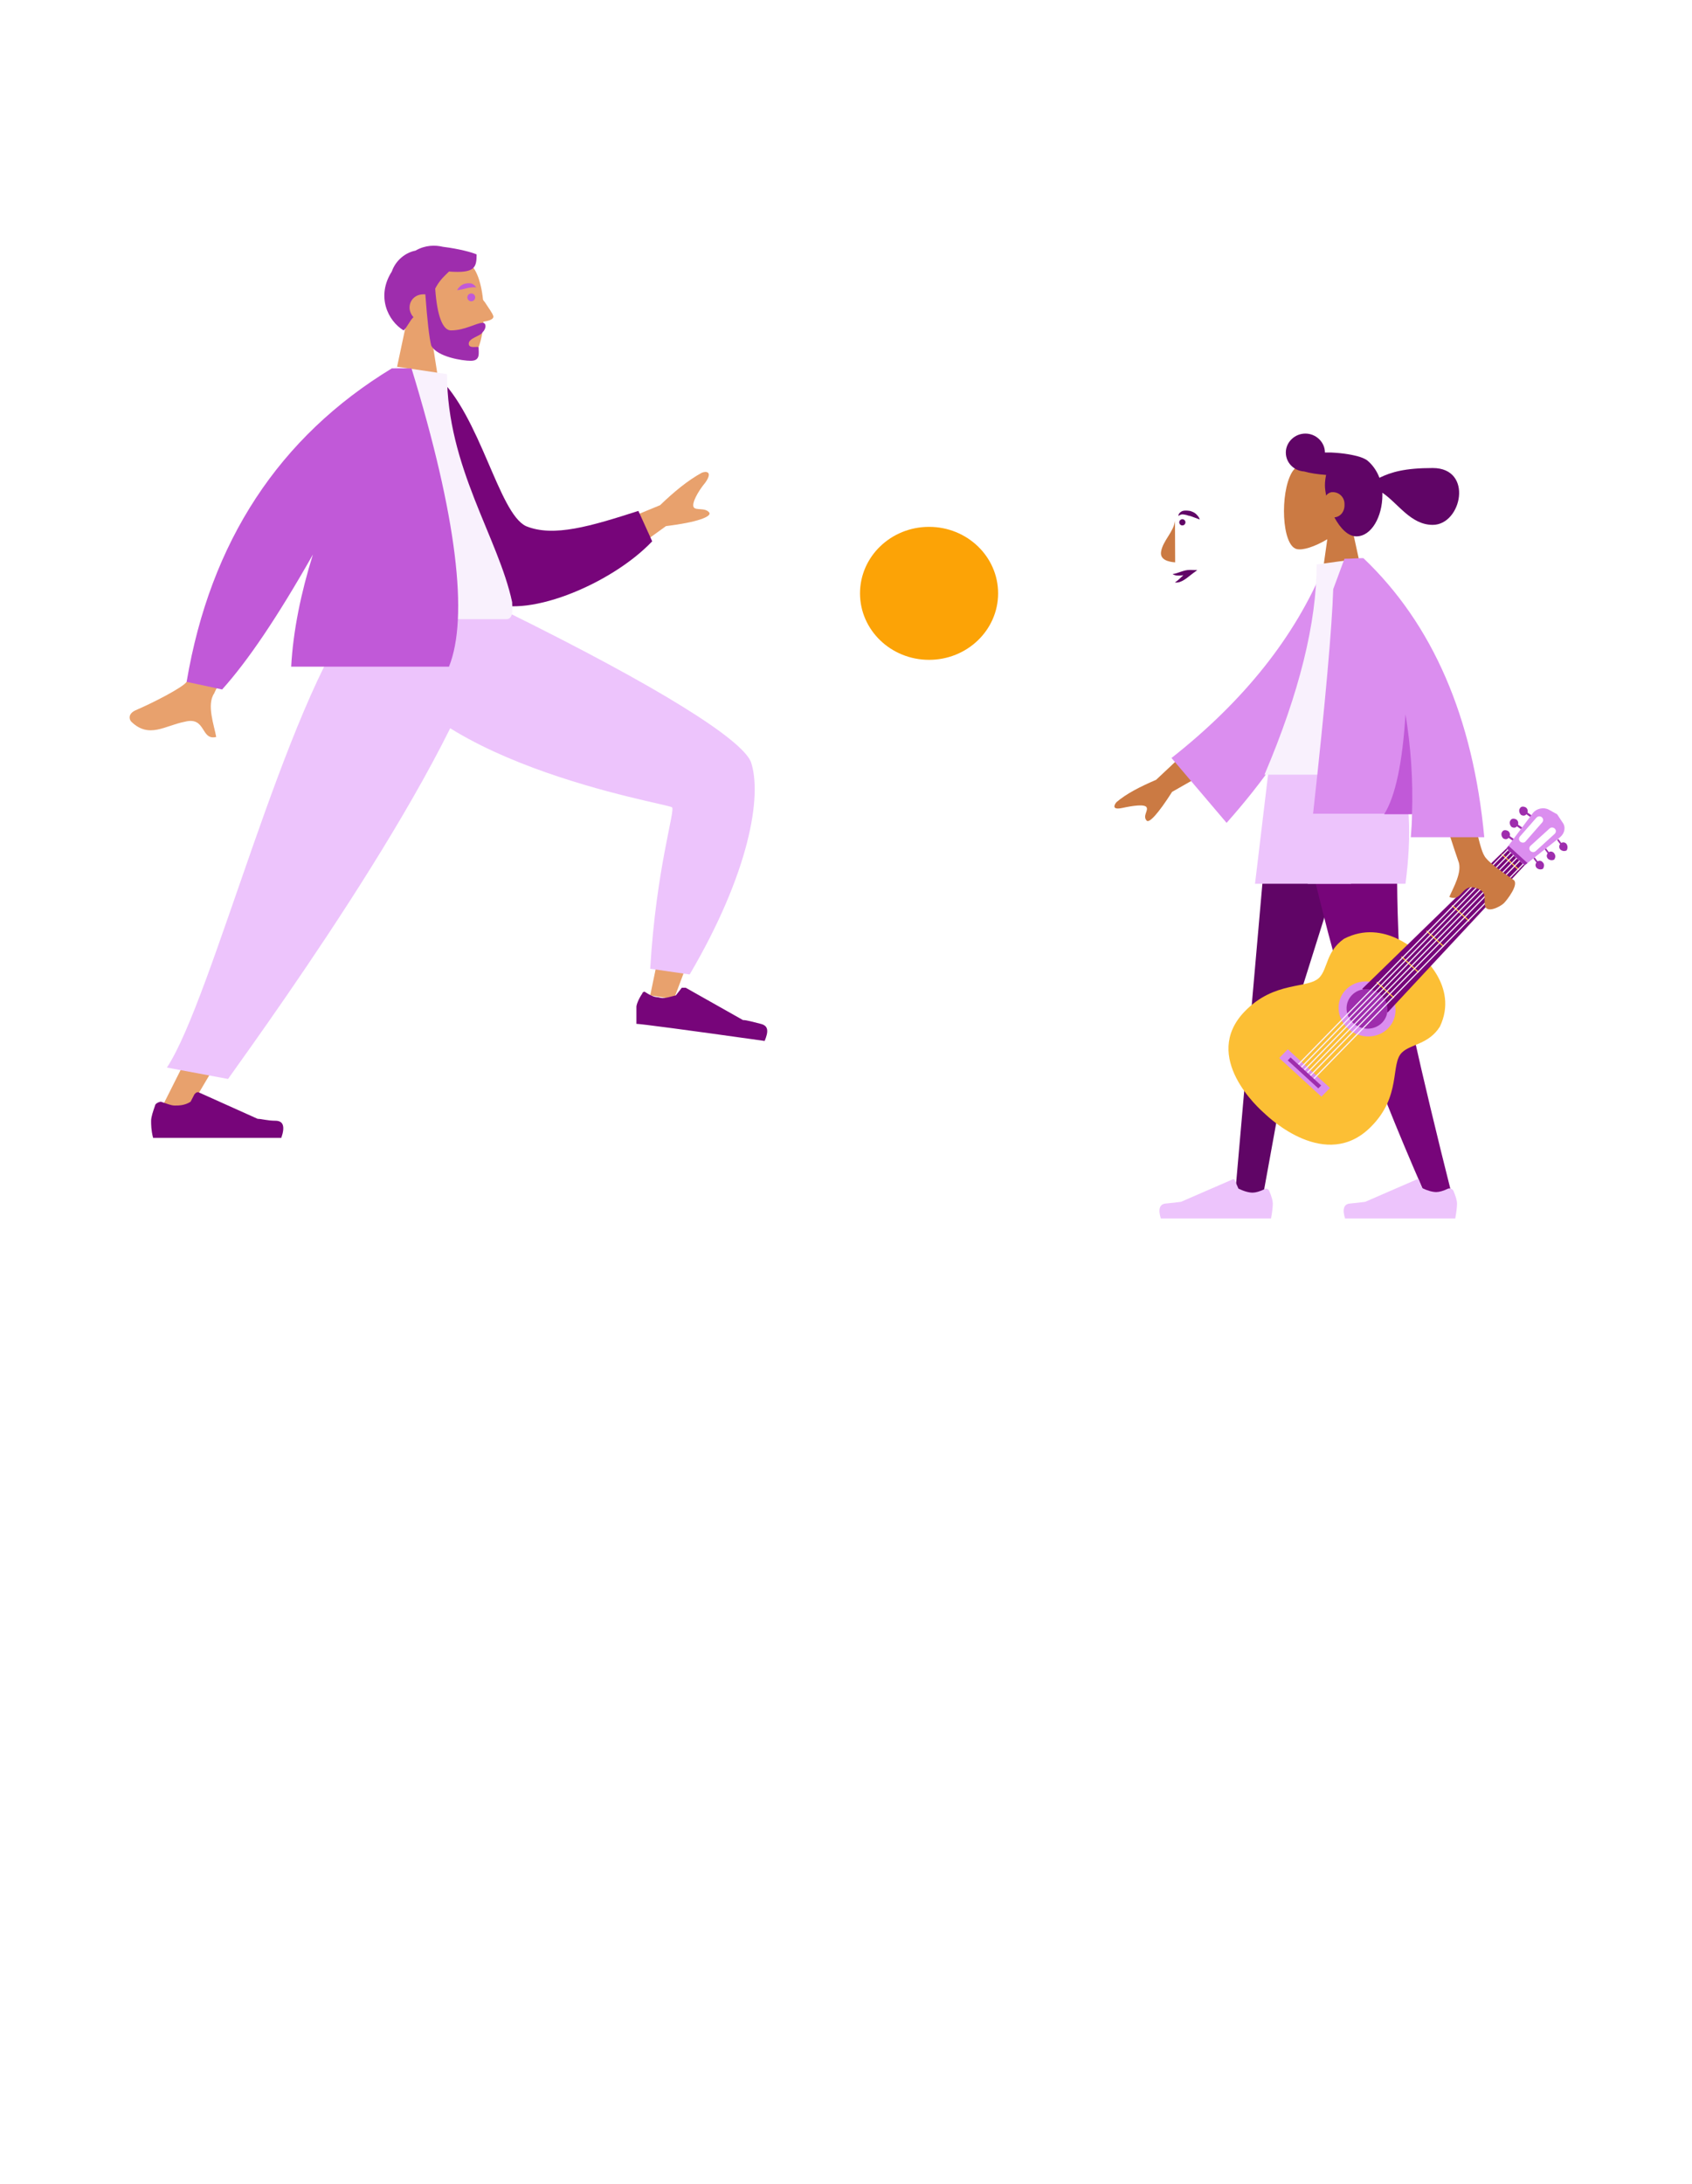 <svg height="320" viewBox="0 0 248 320" width="248" xmlns="http://www.w3.org/2000/svg"><g fill="none" transform="translate(19 36)"><path d="m182.143 76.078-10.766 34.241-5.296 29.11h-4.081l5.557-63.351z" fill="#600566"/><path d="m186.05 76.078c-.694 18.761.087 28.52.261 30.203.173 1.682 2.431 12.788 7.727 33.737l-4.341-1.431c-8.422-19.182-11.287-29.193-12.242-31.717s-3.56-12.788-7.727-30.708h16.322z" fill="#77057a"/><path d="m194.038 138.503c.347.842.521 1.43.521 1.851 0 .505-.087 1.262-.261 2.188-.607 0-5.99 0-16.149 0-.434-1.347-.173-2.104.695-2.188s1.65-.168 2.257-.252l7.554-3.281c.174-.085.347 0 .347.168l.434 1.094c.869.42 1.563.588 2.084.588.434 0 1.042-.168 1.737-.504.26-.084.607 0 .781.336z" fill="#edc4fc"/><path d="m167.036 138.503c.348.842.521 1.43.521 1.851 0 .505-.087 1.262-.26 2.188-.608 0-5.991 0-16.149 0-.434-1.347-.174-2.104.694-2.188.869-.084 1.65-.168 2.258-.252l7.553-3.281c.174-.085.348 0 .348.168l.52 1.178c.869.42 1.563.589 2.084.589.434 0 1.042-.169 1.737-.505.173-.168.521-.084.694.252z" fill="#edc4fc"/><path d="m183.619 76.078-4.601 17.415h-14.066l2.084-17.415z" fill="#edc4fc"/><path d="m186.137 76.078c1.476 4.374 1.823 10.18.868 17.415h-14.326l-3.907-17.415z" fill="#edc4fc"/><path d="m178.931 40.237c1.302-1.514 2.257-3.365 2.083-5.384-.434-5.973-8.942-4.627-10.679-1.599-1.736 3.029-1.476 10.601.695 11.19.868.252 2.691-.337 4.515-1.43l-1.129 7.992h6.859z" fill="#cb7a43"/><path d="m176.586 39.816c.869 1.599 1.997 2.776 3.213 2.776 2.257 0 3.82-2.945 3.82-6.057 0-.084 0-.252 0-.337 2.344 1.599 4.167 4.711 7.38 4.711 4.254 0 5.991-8.329 0-8.329-4.081 0-6.078.589-7.814 1.43-.347-.925-.868-1.683-1.476-2.272-.174-.168-.347-.337-.695-.505-.173-.084-.347-.168-.607-.252-1.042-.337-2.518-.589-4.255-.673-.347 0-.607 0-.955 0 0-1.514-1.302-2.776-2.865-2.776s-2.865 1.262-2.865 2.776c0 1.514 1.215 2.692 2.691 2.776.869.252 1.997.421 3.213.505-.087.421-.174.925-.174 1.514 0 .505.087 1.01.174 1.514.26-.337.608-.505.955-.505 1.042 0 1.736.841 1.736 1.683.087 1.178-.607 1.935-1.476 2.019z" fill="#600566"/><path d="m202.286 86.51c.087-.253 0-.589-.261-.757-.347-.169-.694-.169-.868.168-.174.252-.087.673.174.925.26.169.608.169.781-.084l.608.421.174-.253z" fill="#9e2dad"/><path d="m203.501 84.828c.087-.253 0-.589-.26-.758-.347-.168-.695-.168-.868.169-.174.252-.087.673.173.925.261.168.608.168.782-.084l.608.421.173-.253z" fill="#9e2dad"/><path d="m204.891 83.061c.086-.253 0-.589-.261-.758-.347-.168-.695-.168-.868.169-.174.252-.087.673.174.925.26.168.607.168.781-.084l.608.421.173-.253z" fill="#9e2dad"/><path d="m186.484 118.227c1.303-1.262 3.907-1.177 5.557-3.786 2.865-5.973-2.952-10.6-2.952-10.6s-5.123-5.384-11.113-2.272c-2.605 1.851-2.344 4.291-3.56 5.637-1.65 1.767-6.598.421-11.026 5.048-6.338 6.646 2.17 14.218 2.952 14.891.781.758 9.029 8.498 15.541 2.019 4.601-4.543 2.865-9.254 4.601-10.937z" fill="#fcbf35"/><path d="m207.148 90.381c-.174-.253-.521-.337-.782-.169l-.434-.588-.173.168.434.589c-.174.252-.174.505 0 .757.26.252.608.336.955.168.174-.252.26-.673 0-.925z" fill="#9e2dad"/><path d="m208.798 89.035c-.174-.253-.521-.337-.782-.169l-.434-.589-.174.169.435.589c-.174.252-.174.504 0 .757.26.252.607.336.955.168.173-.252.26-.589 0-.925z" fill="#9e2dad"/><path d="m210.621 87.688c-.174-.252-.521-.336-.782-.168l-.434-.589-.173.168.434.589c-.174.253-.174.505 0 .758.26.252.607.336.955.168.173-.253.173-.673 0-.926z" fill="#9e2dad"/><path d="m178.596 114.74c-1.723-1.548-1.877-4.102-.345-5.703 1.533-1.601 4.172-1.644 5.894-.096 1.723 1.549 1.877 4.102.345 5.703-1.533 1.601-4.172 1.644-5.894.096z" fill="#db8eef"/><path d="m204.456 90.801-2.691-2.44-21.098 20.528 3.733 3.45z" fill="#77057a"/><path d="m179.36 113.929c-1.23-1.106-1.329-2.941-.22-4.1 1.108-1.158 3.004-1.2 4.235-.095 1.231 1.106 1.329 2.942.221 4.1-1.109 1.158-3.005 1.201-4.236.095z" fill="#9e2dad"/><path d="m169.754 117.748 6.183 5.665-1.253 1.284-6.183-5.665z" fill="#db8eef"/><path d="m209.665 86.679-5.209 4.122-2.691-2.44 3.907-5.216c.521-.673 1.562-.925 2.344-.505l1.215.673.782 1.178c.521.673.347 1.599-.348 2.188zm-5.035.588 2.431-2.776c.173-.252.173-.505-.087-.757-.26-.168-.521-.168-.781.084l-2.431 2.776c-.174.253-.174.505.086.758.261.168.608.168.782-.085zm4.254-1.093c.174-.169.261-.505 0-.757-.174-.169-.521-.253-.781 0l-2.779 2.523c-.173.169-.26.505 0 .758.174.168.521.252.782 0z" fill="#db8eef"/><g fill="#fcbf35"><path d="m201.177 89.1 2.524 2.312-.12.122-2.523-2.312z"/><path d="m197.501 92.884 2.524 2.312-.119.122-2.524-2.312z"/><path d="m193.885 96.607 2.524 2.312-.119.122-2.524-2.312z"/><path d="m190.146 100.334 2.524 2.312-.119.122-2.524-2.312z"/><path d="m186.471 104.117 2.524 2.312-.12.122-2.523-2.311z"/><path d="m182.855 107.84 2.523 2.312-.119.123-2.524-2.312z"/></g><path d="m204.89 90.464-2.778-2.524-.347.421 2.691 2.44z" fill="#9e2dad"/><path d="m201.964 88.444.126.116-30.727 31.478-.126-.116z" fill="#f9f1fd"/><path d="m202.387 88.849.126.115-30.718 31.487-.126-.116z" fill="#f9f1fd"/><path d="m202.813 89.245.126.115-30.709 31.495-.126-.115z" fill="#f9f1fd"/><path d="m203.25 89.666.126.115-30.718 31.486-.126-.115z" fill="#f9f1fd"/><path d="m203.681 90.074.126.115-30.718 31.487-.126-.116z" fill="#f9f1fd"/><path d="m204.223 90.537.126.115-30.727 31.474-.126-.116z" fill="#f9f1fd"/><path d="m170.164 118.948 4.48 4.104-.417.428-4.48-4.104z" fill="#9e2dad"/><path d="m158.614 70.609-8.161 7.656c-2.344 1.009-4.341 2.019-5.817 3.281-.347.421-.695 1.178.868.841 1.563-.336 3.299-.589 3.56-.084.26.505-.608 1.262 0 1.935.347.421 1.649-.925 3.733-4.206l8.422-4.796zm36.118 1.094h-5.99c3.733 11.61 5.73 17.751 5.99 18.424.695 1.599-.781 4.039-1.302 5.301 1.997.841 1.736-2.272 4.254-1.178 1.303.589.782 1.346.955 2.356.174 1.346 2.258.252 2.779-.253.434-.421 2.344-2.86 1.389-3.449-2.084-1.431-3.907-2.777-4.255-3.534-.694-1.009-1.91-6.899-3.82-17.667z" fill="#cb7a43"/><path d="m177.628 47.304-2.518-.421c-4.254 10.348-11.721 19.771-22.4 28.184l8.075 9.507c10.679-12.031 17.277-24.483 16.843-37.271z" fill="#db8eef"/><path d="m188.481 77.508h-22.139c5.122-12.031 7.64-22.295 7.64-30.793l6.685-.925c5.296 8.161 6.772 18.257 7.814 31.718z" fill="#f9f1fd"/><path d="m180.841 45.79h-.434c-.521 0-1.303.084-2.345.084l-1.649 4.459c-.174 5.469-1.129 16.406-2.952 32.896h14.499c0 1.177-.087 2.271-.173 3.449h10.765c-1.649-17.584-7.553-31.213-17.711-40.888z" fill="#db8eef"/><path d="m187.005 68.674c-.434 7.067-1.476 12.031-3.126 14.639h4.081c.174-5.048-.174-9.928-.955-14.639z" fill="#c159d8"/><path d="m117.175 60.686c5.589 0 10.12-4.362 10.12-9.743 0-5.381-4.531-9.743-10.12-9.743-5.59 0-10.121 4.362-10.121 9.743 0 5.381 4.531 9.743 10.121 9.743z" fill="#fca306"/><path d="m36.113 57.235c2.313 7.516 45.685 22.549 45.975 23.105.289.279-1.735 10.022-5.783 29.509l3.47.556c8.096-21.435 11.566-33.127 10.41-34.797-1.446-2.784-13.59-10.022-35.855-21.992z" fill="#e8a16d"/><path d="m76.304 105.951 5.783.835c8.674-14.754 10.698-26.167 8.963-31.178-1.445-3.34-13.3-10.857-35.854-21.992l-19.373 4.176c4.626 17.816 43.083 23.94 43.661 24.497.578.279-2.313 8.908-3.181 23.662z" fill="#edc4fc"/><path d="m75.148 109.57c-.578.835-.867 1.67-.867 1.949v2.505c.578 0 6.94.835 18.795 2.505.578-1.391.578-2.227-.579-2.505-1.156-.278-2.024-.557-2.602-.557l-8.385-4.732c-.289 0-.289 0-.578 0l-.868 1.113c-1.156.279-1.735.557-2.602.279-.578 0-1.157-.279-2.024-.835.289 0-.289 0-.289.278z" fill="#77057a"/><path d="m38.426 53.34-17.349 40.365-17.06 33.962h4.048l43.95-74.327z" fill="#e8a16d"/><path d="m3.728 125.994c-.289.835-.578 1.67-.578 2.227 0 .556 0 1.391.289 2.505h18.794c.578-1.67.289-2.505-.867-2.505-1.157 0-2.024-.279-2.602-.279l-8.674-3.897c-.289 0-.289 0-.578.278l-.578 1.114c-.867.557-1.735.557-2.313.557-.578 0-1.157-.279-2.024-.557-.289 0-.867.278-.867.557z" fill="#77057a"/><path d="m5.463 120.429 8.963 1.671c6.939-9.744 35.854-49.83 39.035-68.76h-19.951c-10.698 13.641-21.397 57.068-28.047 67.089z" fill="#edc4fc"/><path d="m40.451 11.859c-1.446-1.67-2.602-3.897-2.313-6.403.578-6.96 10.409-5.289 12.433-1.949 2.024 3.341 1.735 12.249-.867 13.084-.868.278-3.181-.278-5.205-1.67l1.446 9.187h-8.096z" fill="#e8a16d"/><path d="m50.816 6.118c-.287-.058-.517 0-.747 0-.23.057-.46.057-.632.115-.46.115-.862.23-1.437.287.115-.287.345-.46.517-.632.23-.172.46-.287.747-.345.287-.058.575-.058.862 0 .287.115.517.345.69.575z" fill="#c159d8"/><path d="m50.075 8.15c.318 0 .575-.257.575-.575 0-.317-.257-.575-.575-.575-.317 0-.575.257-.575.575 0 .318.257.575.575.575z" fill="#c159d8"/><path d="m51.502 7.565c.232.355.573.66.767 1.02.19.322.958 1.342 1.043 1.752.103.561-1.133.78-1.703.808" fill="#e8a16d"/><path d="m44.788 6.291c.289 4.176 1.157 6.124 2.313 6.124 2.024 0 3.759-1.113 4.626-1.113.578 0 .578.835 0 1.392-.289.557-2.024.835-2.024 1.67 0 .835 1.446.278 1.446.557 0 .835.289 1.949-1.157 1.949-1.157 0-4.915-.557-5.783-2.227-.289-1.113-.578-3.619-.867-7.516h-.289c-1.157 0-2.024.835-2.024 1.949 0 .557.289 1.113.578 1.392-.578.557-.867 1.392-1.446 1.949-2.313-1.392-4.048-5.011-1.735-8.63.578-1.67 2.024-2.784 3.47-3.062 1.446-.835 2.892-.835 4.048-.557 2.313.278 4.337.835 4.915 1.113 0 1.949-.289 2.784-4.048 2.505-.867.835-1.446 1.392-2.024 2.505z" fill="#9e2dad"/><path d="m65.606 43.037 12.144-5.011c2.024-1.949 4.048-3.619 6.072-4.732.578-.278 1.735-.278.578 1.392-1.156 1.392-2.024 3.062-1.735 3.619.289.557 1.735 0 2.313.835.29.557-1.734 1.392-6.361 1.949l-9.253 6.681zm-49.155 1.392 6.939 1.392c-6.939 12.527-10.698 18.93-10.988 19.765-1.157 1.67 0 4.733.289 6.403-2.313.557-1.446-3.062-4.626-2.227-2.892.557-5.205 2.505-7.807 0-.289-.279-.578-1.114.578-1.67 2.602-1.114 6.939-3.341 7.518-4.176.578-1.114 3.47-7.516 8.096-19.487z" fill="#e8a16d"/><path d="m42.185 19.655 2.891-.557c6.361 5.846 8.964 20.043 13.012 21.992 4.048 1.67 9.542 0 16.481-2.227l2.024 4.454c-6.072 6.403-19.084 11.692-24.288 8.63-8.674-4.732-10.409-22.27-10.12-32.292z" fill="#77057a"/><path d="m29.463 54.729h25.734c1.157 0 .867-1.67.867-2.505-2.024-9.465-9.542-19.765-9.542-33.405l-7.518-1.113c-6.361 9.743-8.385 21.435-9.542 37.024z" fill="#f9f1fd"/><path d="m26.86 45.262c-5.205 9.186-9.542 15.589-13.301 19.765l-5.205-1.114c3.47-20.6 13.59-35.91 30.071-45.932h2.891c6.65 21.713 8.385 36.467 5.494 43.705h-23.132c.289-5.289 1.446-10.857 3.181-16.424z" fill="#c159d8"/><path d="m153.22 40.312c-.17 1.612-1.805 2.944-2.04 4.547-.168 1.154 1.031 1.46 2.066 1.546" fill="#cb7a43"/><path d="m153.718 39.6c-.017-.33.36-.668.699-.749s.724-.025 1.044.022c.312.111.623.222.851.452s.457.46.538.799c-.311-.111-.558-.212-.869-.324-.247-.102-.559-.213-.815-.25-.247-.102-.503-.139-.76-.177-.128-.019-.394.008-.688.227z" fill="#600566"/><path d="m152.866 48.117c.467-.063.816-.208 1.229-.344.413-.136.825-.272 1.348-.261l1.044.022-.808.602c-.368.274-.671.557-1.102.821-.432.264-.854.464-1.367.389.799-.538 1.287-1.187 2.031-1.798l.172.614c-.33.017-.733.089-1.201.152-.467.062-.989.052-1.346-.197z" fill="#600566"/><path d="m154.234 40.985c.248.036.479-.135.515-.383.036-.248-.135-.478-.383-.514-.248-.036-.478.135-.515.383-.036.248.136.478.383.514z" fill="#600566"/></g></svg>